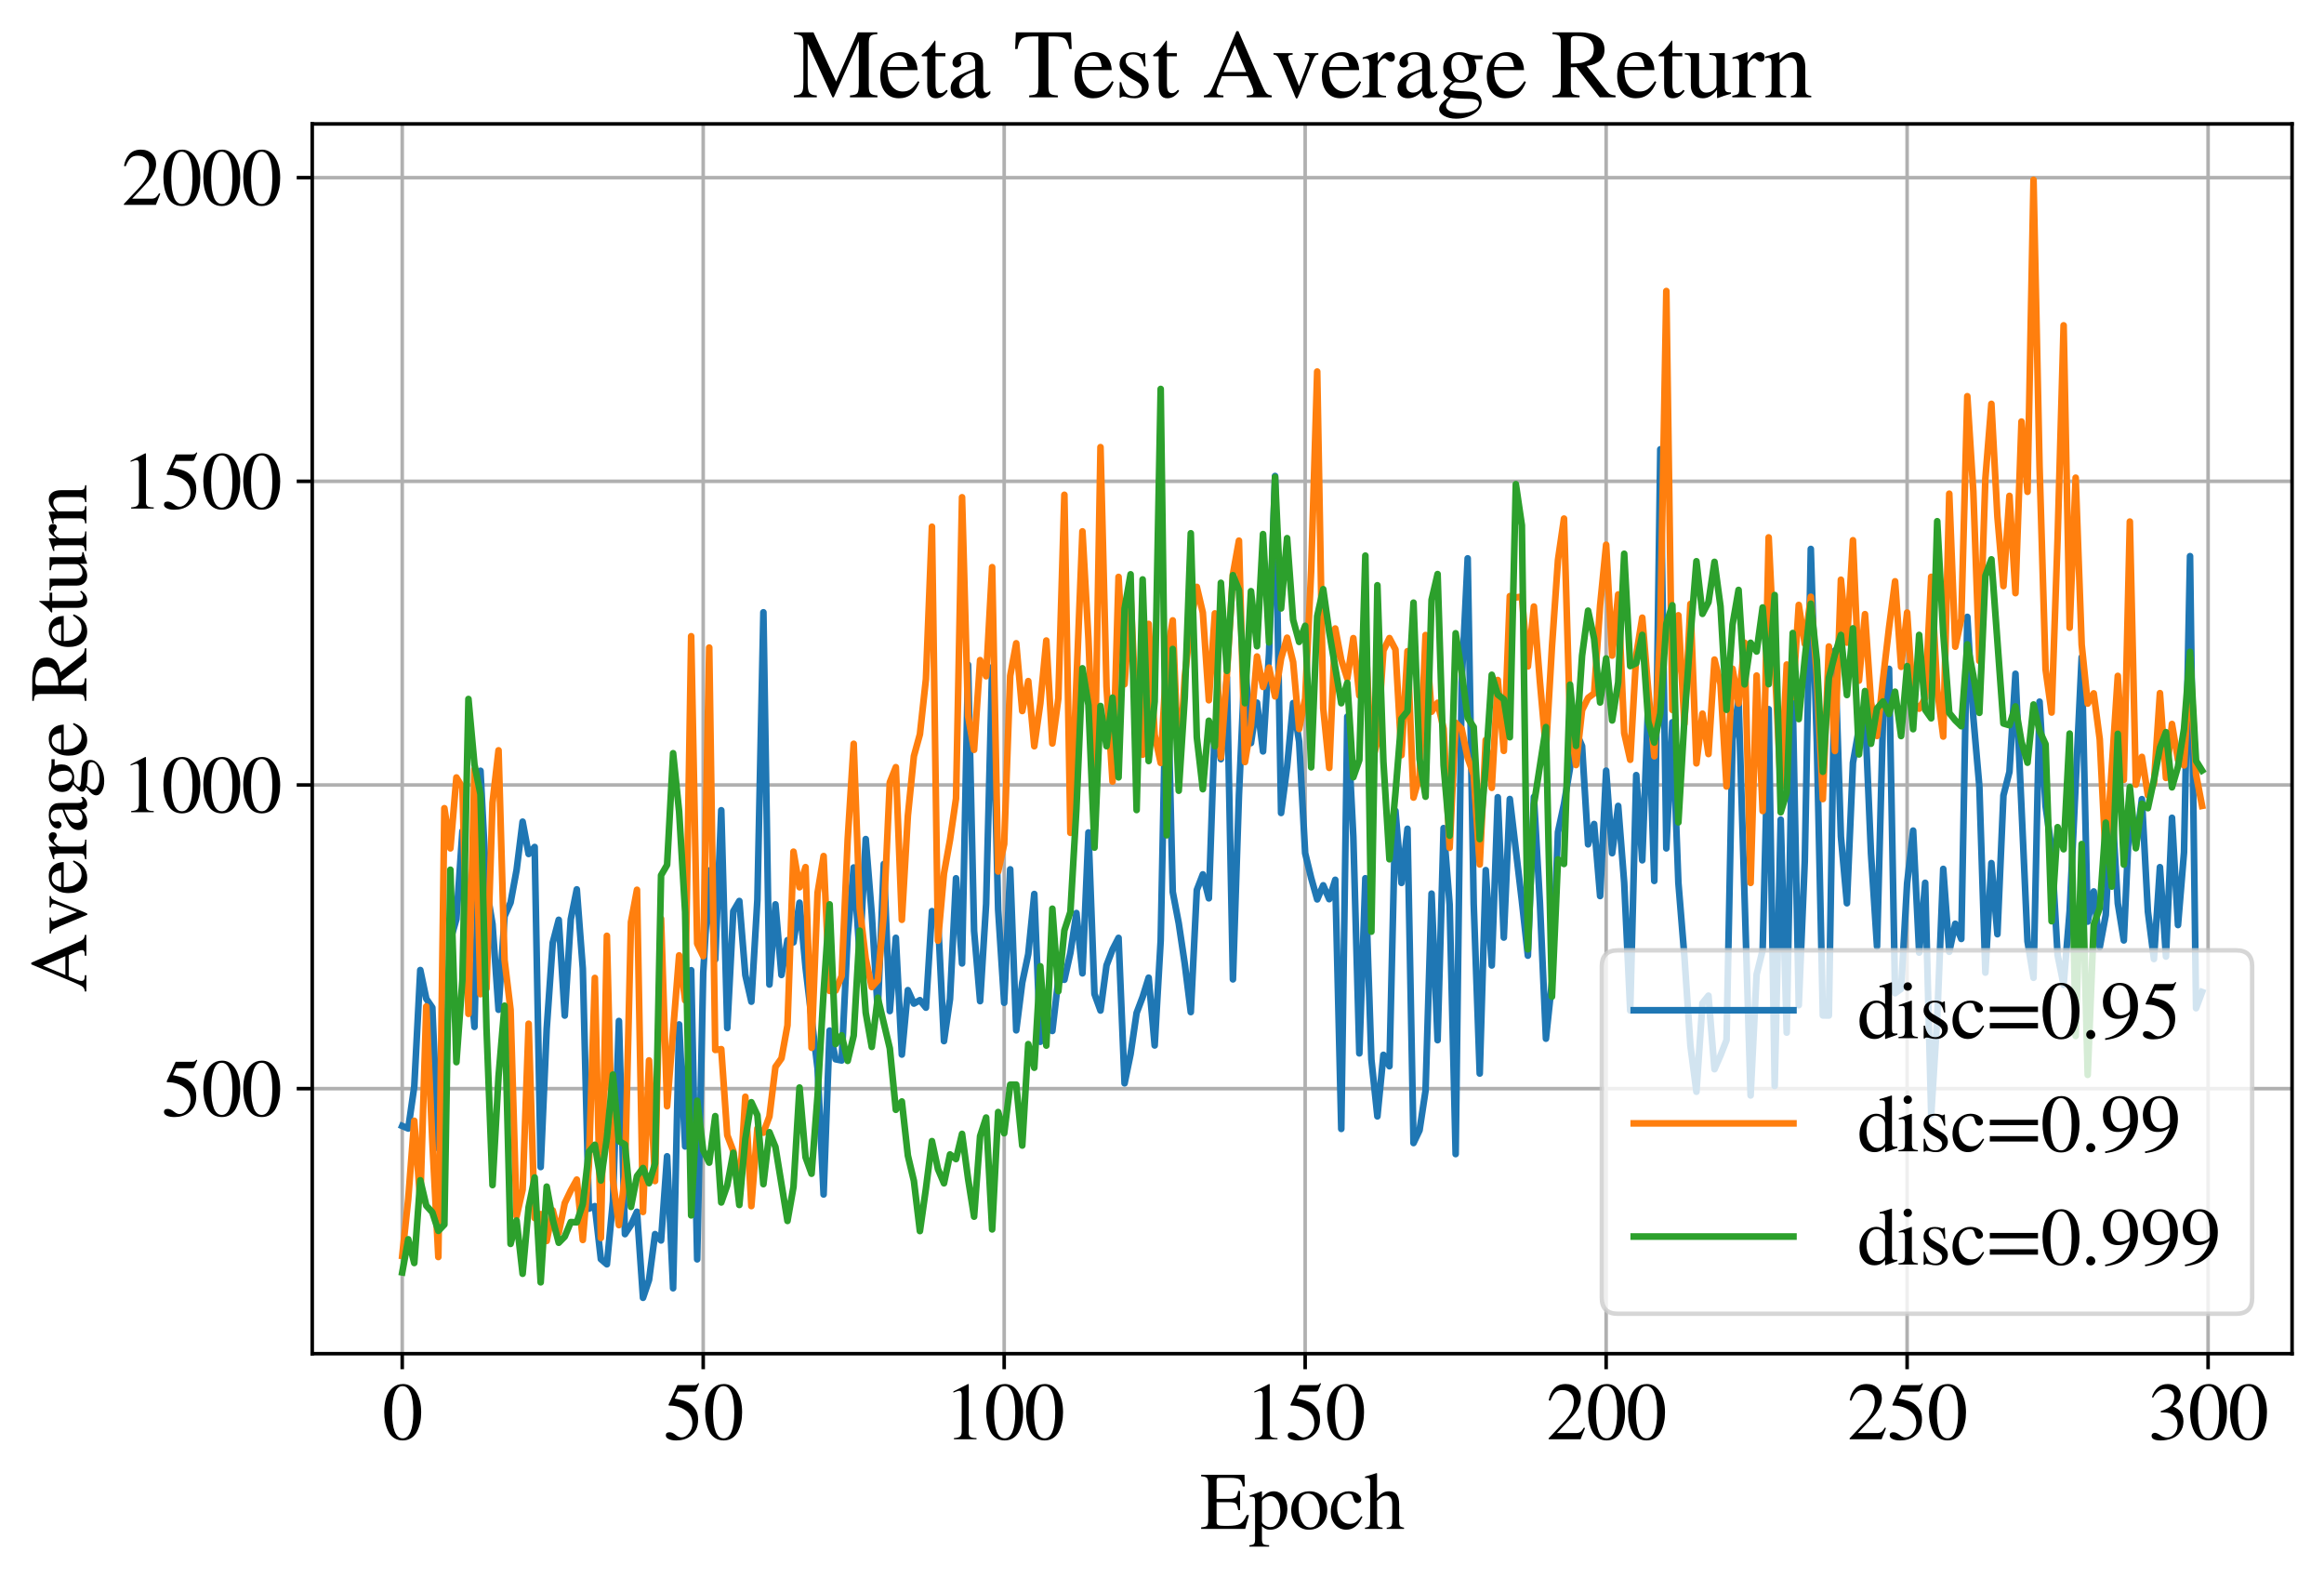 <?xml version="1.0" encoding="utf-8" standalone="no"?>
<!DOCTYPE svg PUBLIC "-//W3C//DTD SVG 1.1//EN"
  "http://www.w3.org/Graphics/SVG/1.1/DTD/svg11.dtd">
<svg xmlns:xlink="http://www.w3.org/1999/xlink" width="524pt" height="355.732pt" viewBox="0 0 524 355.732" xmlns="http://www.w3.org/2000/svg" version="1.1">
 <defs>
  <style type="text/css">*{stroke-linejoin: round; stroke-linecap: butt}</style>
 </defs>
 <g id="figure_1">
  <g id="patch_1">
   <path d="M 0 355.732 
L 524 355.732 
L 524 0 
L 0 0 
z
" style="fill: #ffffff"/>
  </g>
  <g id="axes_1">
   <g id="patch_2">
    <path d="M 70.4 305.132 
L 516.8 305.132 
L 516.8 27.932 
L 70.4 27.932 
z
" style="fill: #ffffff"/>
   </g>
   <g id="matplotlib.axis_1">
    <g id="xtick_1">
     <g id="line2d_1">
      <path d="M 90.691 305.132 
L 90.691 27.932 
" clip-path="url(#p75ac770947)" style="fill: none; stroke: #b0b0b0; stroke-width: 0.8; stroke-linecap: square"/>
     </g>
     <g id="line2d_2">
      <defs>
       <path id="m3d94f875bb" d="M 0 0 
L 0 3.5 
" style="stroke: #000000; stroke-width: 0.8"/>
      </defs>
      <g>
       <use xlink:href="#m3d94f875bb" x="90.691" y="305.132" style="stroke: #000000; stroke-width: 0.8"/>
      </g>
     </g>
     <g id="text_1">
      <!-- 0 -->
      <g transform="translate(86.191 324.425)scale(0.18 -0.18)">
       <defs>
        <path id="STIXGeneral-Regular-30" d="M 3046 2112 
Q 3046 1683 2963 1302 
Q 2880 922 2717 602 
Q 2554 282 2266 96 
Q 1978 -90 1600 -90 
Q 1210 -90 915 108 
Q 621 307 461 640 
Q 301 973 227 1350 
Q 154 1728 154 2150 
Q 154 2746 301 3222 
Q 448 3699 790 4012 
Q 1133 4326 1626 4326 
Q 2253 4326 2649 3712 
Q 3046 3098 3046 2112 
z
M 2432 2080 
Q 2432 3091 2217 3625 
Q 2003 4160 1587 4160 
Q 1190 4160 979 3622 
Q 768 3085 768 2106 
Q 768 1120 979 598 
Q 1190 77 1600 77 
Q 2003 77 2217 598 
Q 2432 1120 2432 2080 
z
" transform="scale(0.016)"/>
       </defs>
       <use xlink:href="#STIXGeneral-Regular-30"/>
      </g>
     </g>
    </g>
    <g id="xtick_2">
     <g id="line2d_3">
      <path d="M 158.553 305.132 
L 158.553 27.932 
" clip-path="url(#p75ac770947)" style="fill: none; stroke: #b0b0b0; stroke-width: 0.8; stroke-linecap: square"/>
     </g>
     <g id="line2d_4">
      <g>
       <use xlink:href="#m3d94f875bb" x="158.553" y="305.132" style="stroke: #000000; stroke-width: 0.8"/>
      </g>
     </g>
     <g id="text_2">
      <!-- 50 -->
      <g transform="translate(149.553 324.425)scale(0.18 -0.18)">
       <defs>
        <path id="STIXGeneral-Regular-35" d="M 2803 4358 
L 2573 3814 
Q 2534 3731 2400 3731 
L 1158 3731 
L 902 3187 
Q 1606 3053 1920 2896 
Q 2234 2739 2502 2368 
Q 2726 2061 2726 1555 
Q 2726 1094 2576 780 
Q 2426 467 2099 224 
Q 1664 -90 1011 -90 
Q 646 -90 422 19 
Q 198 128 198 307 
Q 198 550 486 550 
Q 717 550 960 352 
Q 1210 147 1414 147 
Q 1747 147 2012 480 
Q 2278 813 2278 1229 
Q 2278 1843 1850 2189 
Q 1293 2637 486 2637 
Q 410 2637 410 2688 
L 416 2720 
L 1114 4237 
L 2438 4237 
Q 2547 4237 2608 4269 
Q 2669 4301 2746 4403 
L 2803 4358 
z
" transform="scale(0.016)"/>
       </defs>
       <use xlink:href="#STIXGeneral-Regular-35"/>
       <use xlink:href="#STIXGeneral-Regular-30" x="50"/>
      </g>
     </g>
    </g>
    <g id="xtick_3">
     <g id="line2d_5">
      <path d="M 226.416 305.132 
L 226.416 27.932 
" clip-path="url(#p75ac770947)" style="fill: none; stroke: #b0b0b0; stroke-width: 0.8; stroke-linecap: square"/>
     </g>
     <g id="line2d_6">
      <g>
       <use xlink:href="#m3d94f875bb" x="226.416" y="305.132" style="stroke: #000000; stroke-width: 0.8"/>
      </g>
     </g>
     <g id="text_3">
      <!-- 100 -->
      <g transform="translate(212.916 324.425)scale(0.18 -0.18)">
       <defs>
        <path id="STIXGeneral-Regular-31" d="M 2522 0 
L 755 0 
L 755 96 
Q 1107 115 1235 227 
Q 1363 339 1363 608 
L 1363 3482 
Q 1363 3795 1171 3795 
Q 1082 3795 883 3718 
L 710 3654 
L 710 3744 
L 1856 4326 
L 1914 4307 
L 1914 486 
Q 1914 275 2042 185 
Q 2170 96 2522 96 
L 2522 0 
z
" transform="scale(0.016)"/>
       </defs>
       <use xlink:href="#STIXGeneral-Regular-31"/>
       <use xlink:href="#STIXGeneral-Regular-30" x="50"/>
       <use xlink:href="#STIXGeneral-Regular-30" x="100"/>
      </g>
     </g>
    </g>
    <g id="xtick_4">
     <g id="line2d_7">
      <path d="M 294.279 305.132 
L 294.279 27.932 
" clip-path="url(#p75ac770947)" style="fill: none; stroke: #b0b0b0; stroke-width: 0.8; stroke-linecap: square"/>
     </g>
     <g id="line2d_8">
      <g>
       <use xlink:href="#m3d94f875bb" x="294.279" y="305.132" style="stroke: #000000; stroke-width: 0.8"/>
      </g>
     </g>
     <g id="text_4">
      <!-- 150 -->
      <g transform="translate(280.779 324.425)scale(0.18 -0.18)">
       <use xlink:href="#STIXGeneral-Regular-31"/>
       <use xlink:href="#STIXGeneral-Regular-35" x="50"/>
       <use xlink:href="#STIXGeneral-Regular-30" x="100"/>
      </g>
     </g>
    </g>
    <g id="xtick_5">
     <g id="line2d_9">
      <path d="M 362.141 305.132 
L 362.141 27.932 
" clip-path="url(#p75ac770947)" style="fill: none; stroke: #b0b0b0; stroke-width: 0.8; stroke-linecap: square"/>
     </g>
     <g id="line2d_10">
      <g>
       <use xlink:href="#m3d94f875bb" x="362.141" y="305.132" style="stroke: #000000; stroke-width: 0.8"/>
      </g>
     </g>
     <g id="text_5">
      <!-- 200 -->
      <g transform="translate(348.641 324.425)scale(0.18 -0.18)">
       <defs>
        <path id="STIXGeneral-Regular-32" d="M 3034 877 
L 2688 0 
L 186 0 
L 186 77 
L 1325 1286 
Q 1773 1754 1965 2144 
Q 2157 2534 2157 2950 
Q 2157 3379 1920 3616 
Q 1683 3853 1267 3853 
Q 922 3853 720 3673 
Q 518 3494 326 3021 
L 192 3053 
Q 301 3648 630 3987 
Q 960 4326 1523 4326 
Q 2054 4326 2380 4006 
Q 2707 3686 2707 3200 
Q 2707 2477 1888 1613 
L 832 486 
L 2330 486 
Q 2541 486 2665 569 
Q 2790 653 2944 915 
L 3034 877 
z
" transform="scale(0.016)"/>
       </defs>
       <use xlink:href="#STIXGeneral-Regular-32"/>
       <use xlink:href="#STIXGeneral-Regular-30" x="50"/>
       <use xlink:href="#STIXGeneral-Regular-30" x="100"/>
      </g>
     </g>
    </g>
    <g id="xtick_6">
     <g id="line2d_11">
      <path d="M 430.004 305.132 
L 430.004 27.932 
" clip-path="url(#p75ac770947)" style="fill: none; stroke: #b0b0b0; stroke-width: 0.8; stroke-linecap: square"/>
     </g>
     <g id="line2d_12">
      <g>
       <use xlink:href="#m3d94f875bb" x="430.004" y="305.132" style="stroke: #000000; stroke-width: 0.8"/>
      </g>
     </g>
     <g id="text_6">
      <!-- 250 -->
      <g transform="translate(416.504 324.425)scale(0.18 -0.18)">
       <use xlink:href="#STIXGeneral-Regular-32"/>
       <use xlink:href="#STIXGeneral-Regular-35" x="50"/>
       <use xlink:href="#STIXGeneral-Regular-30" x="100"/>
      </g>
     </g>
    </g>
    <g id="xtick_7">
     <g id="line2d_13">
      <path d="M 497.866 305.132 
L 497.866 27.932 
" clip-path="url(#p75ac770947)" style="fill: none; stroke: #b0b0b0; stroke-width: 0.8; stroke-linecap: square"/>
     </g>
     <g id="line2d_14">
      <g>
       <use xlink:href="#m3d94f875bb" x="497.866" y="305.132" style="stroke: #000000; stroke-width: 0.8"/>
      </g>
     </g>
     <g id="text_7">
      <!-- 300 -->
      <g transform="translate(484.366 324.425)scale(0.18 -0.18)">
       <defs>
        <path id="STIXGeneral-Regular-33" d="M 390 3264 
L 288 3290 
Q 435 3770 748 4048 
Q 1062 4326 1542 4326 
Q 1990 4326 2265 4083 
Q 2541 3840 2541 3450 
Q 2541 2925 1946 2566 
Q 2298 2413 2477 2227 
Q 2758 1914 2758 1402 
Q 2758 890 2464 506 
Q 2246 211 1840 60 
Q 1434 -90 979 -90 
Q 262 -90 262 275 
Q 262 378 339 442 
Q 416 506 525 506 
Q 685 506 915 339 
Q 1197 141 1466 141 
Q 1818 141 2058 425 
Q 2298 710 2298 1120 
Q 2298 1856 1632 2048 
Q 1434 2112 979 2112 
L 979 2202 
Q 1338 2323 1517 2432 
Q 2035 2726 2035 3290 
Q 2035 3610 1852 3776 
Q 1670 3942 1344 3942 
Q 768 3942 390 3264 
z
" transform="scale(0.016)"/>
       </defs>
       <use xlink:href="#STIXGeneral-Regular-33"/>
       <use xlink:href="#STIXGeneral-Regular-30" x="50"/>
       <use xlink:href="#STIXGeneral-Regular-30" x="100"/>
      </g>
     </g>
    </g>
    <g id="text_8">
     <!-- Epoch -->
     <g transform="translate(270.605 344.625)scale(0.18 -0.18)">
      <defs>
       <path id="STIXGeneral-Regular-45" d="M 3821 1082 
L 3526 0 
L 77 0 
L 77 122 
Q 442 147 538 252 
Q 634 358 634 730 
L 634 3520 
Q 634 3878 534 3987 
Q 435 4096 77 4115 
L 77 4237 
L 3469 4237 
L 3494 3322 
L 3334 3322 
Q 3264 3750 3085 3872 
Q 2906 3994 2349 3994 
L 1510 3994 
Q 1370 3994 1328 3952 
Q 1286 3910 1286 3763 
L 1286 2355 
L 2253 2355 
Q 2656 2355 2787 2470 
Q 2918 2586 2976 2970 
L 3123 2970 
L 3123 1472 
L 2976 1472 
Q 2918 1875 2790 1984 
Q 2662 2093 2253 2093 
L 1286 2093 
L 1286 538 
Q 1286 346 1420 291 
Q 1555 237 1933 237 
L 2163 237 
Q 2848 237 3136 403 
Q 3424 570 3642 1082 
L 3821 1082 
z
" transform="scale(0.016)"/>
       <path id="STIXGeneral-Regular-70" d="M 1018 2931 
L 1018 2438 
Q 1421 2944 1939 2944 
Q 2406 2944 2707 2560 
Q 3008 2176 3008 1581 
Q 3008 883 2621 409 
Q 2234 -64 1664 -64 
Q 1466 -64 1328 -6 
Q 1190 51 1018 211 
L 1018 -794 
Q 1018 -1094 1120 -1180 
Q 1222 -1267 1581 -1274 
L 1581 -1389 
L 32 -1389 
L 32 -1280 
Q 314 -1254 397 -1171 
Q 480 -1088 480 -838 
L 480 2157 
Q 480 2381 429 2451 
Q 378 2522 218 2522 
Q 115 2522 58 2515 
L 58 2618 
Q 506 2752 979 2944 
L 1018 2931 
z
M 1018 2138 
L 1018 563 
Q 1018 422 1238 281 
Q 1459 141 1683 141 
Q 2029 141 2243 467 
Q 2458 794 2458 1325 
Q 2458 1888 2243 2224 
Q 2029 2560 1670 2560 
Q 1446 2560 1232 2419 
Q 1018 2278 1018 2138 
z
" transform="scale(0.016)"/>
       <path id="STIXGeneral-Regular-6f" d="M 3008 1478 
Q 3008 806 2608 371 
Q 2208 -64 1568 -64 
Q 979 -64 582 368 
Q 186 800 186 1459 
Q 186 2125 582 2534 
Q 979 2944 1626 2944 
Q 2221 2944 2614 2537 
Q 3008 2131 3008 1478 
z
M 2432 1306 
Q 2432 2035 2112 2445 
Q 1856 2765 1504 2765 
Q 1171 2765 966 2493 
Q 762 2221 762 1747 
Q 762 928 1101 435 
Q 1318 115 1677 115 
Q 2029 115 2230 432 
Q 2432 749 2432 1306 
z
" transform="scale(0.016)"/>
       <path id="STIXGeneral-Regular-63" d="M 2547 998 
L 2637 941 
Q 2362 403 2112 205 
Q 1786 -64 1376 -64 
Q 845 -64 502 336 
Q 160 736 160 1357 
Q 160 2170 698 2618 
Q 1094 2944 1562 2944 
Q 1965 2944 2256 2749 
Q 2547 2554 2547 2285 
Q 2547 2176 2457 2096 
Q 2368 2016 2246 2016 
Q 2022 2016 1939 2310 
L 1901 2451 
Q 1850 2630 1773 2694 
Q 1696 2758 1523 2758 
Q 1133 2758 893 2451 
Q 653 2144 653 1645 
Q 653 1094 928 745 
Q 1203 397 1645 397 
Q 1920 397 2118 528 
Q 2317 659 2547 998 
z
" transform="scale(0.016)"/>
       <path id="STIXGeneral-Regular-68" d="M 3117 0 
L 1760 0 
L 1760 96 
Q 2042 128 2118 224 
Q 2195 320 2195 653 
L 2195 1920 
Q 2195 2598 1722 2598 
Q 1530 2598 1370 2508 
Q 1210 2419 1005 2195 
L 1005 653 
Q 1005 320 1081 224 
Q 1158 128 1440 96 
L 1440 0 
L 58 0 
L 58 96 
Q 333 134 400 224 
Q 467 314 467 653 
L 467 3667 
Q 467 3872 406 3933 
Q 346 3994 141 3994 
Q 83 3994 64 3987 
L 64 4090 
L 237 4141 
Q 730 4288 973 4371 
L 1005 4352 
L 1005 2406 
Q 1229 2694 1446 2819 
Q 1664 2944 1946 2944 
Q 2733 2944 2733 1926 
L 2733 653 
Q 2733 320 2793 233 
Q 2854 147 3117 96 
L 3117 0 
z
" transform="scale(0.016)"/>
      </defs>
      <use xlink:href="#STIXGeneral-Regular-45"/>
      <use xlink:href="#STIXGeneral-Regular-70" x="61.1"/>
      <use xlink:href="#STIXGeneral-Regular-6f" x="111.1"/>
      <use xlink:href="#STIXGeneral-Regular-63" x="161.1"/>
      <use xlink:href="#STIXGeneral-Regular-68" x="205.5"/>
     </g>
    </g>
   </g>
   <g id="matplotlib.axis_2">
    <g id="ytick_1">
     <g id="line2d_15">
      <path d="M 70.4 245.386 
L 516.8 245.386 
" clip-path="url(#p75ac770947)" style="fill: none; stroke: #b0b0b0; stroke-width: 0.8; stroke-linecap: square"/>
     </g>
     <g id="line2d_16">
      <defs>
       <path id="m2eb00d6ba6" d="M 0 0 
L -3.5 0 
" style="stroke: #000000; stroke-width: 0.8"/>
      </defs>
      <g>
       <use xlink:href="#m2eb00d6ba6" x="70.4" y="245.386" style="stroke: #000000; stroke-width: 0.8"/>
      </g>
     </g>
     <g id="text_9">
      <!-- 500 -->
      <g transform="translate(36.4 251.533)scale(0.18 -0.18)">
       <use xlink:href="#STIXGeneral-Regular-35"/>
       <use xlink:href="#STIXGeneral-Regular-30" x="50"/>
       <use xlink:href="#STIXGeneral-Regular-30" x="100"/>
      </g>
     </g>
    </g>
    <g id="ytick_2">
     <g id="line2d_17">
      <path d="M 70.4 176.937 
L 516.8 176.937 
" clip-path="url(#p75ac770947)" style="fill: none; stroke: #b0b0b0; stroke-width: 0.8; stroke-linecap: square"/>
     </g>
     <g id="line2d_18">
      <g>
       <use xlink:href="#m2eb00d6ba6" x="70.4" y="176.937" style="stroke: #000000; stroke-width: 0.8"/>
      </g>
     </g>
     <g id="text_10">
      <!-- 1000 -->
      <g transform="translate(27.4 183.084)scale(0.18 -0.18)">
       <use xlink:href="#STIXGeneral-Regular-31"/>
       <use xlink:href="#STIXGeneral-Regular-30" x="50"/>
       <use xlink:href="#STIXGeneral-Regular-30" x="100"/>
       <use xlink:href="#STIXGeneral-Regular-30" x="150"/>
      </g>
     </g>
    </g>
    <g id="ytick_3">
     <g id="line2d_19">
      <path d="M 70.4 108.489 
L 516.8 108.489 
" clip-path="url(#p75ac770947)" style="fill: none; stroke: #b0b0b0; stroke-width: 0.8; stroke-linecap: square"/>
     </g>
     <g id="line2d_20">
      <g>
       <use xlink:href="#m2eb00d6ba6" x="70.4" y="108.489" style="stroke: #000000; stroke-width: 0.8"/>
      </g>
     </g>
     <g id="text_11">
      <!-- 1500 -->
      <g transform="translate(27.4 114.636)scale(0.18 -0.18)">
       <use xlink:href="#STIXGeneral-Regular-31"/>
       <use xlink:href="#STIXGeneral-Regular-35" x="50"/>
       <use xlink:href="#STIXGeneral-Regular-30" x="100"/>
       <use xlink:href="#STIXGeneral-Regular-30" x="150"/>
      </g>
     </g>
    </g>
    <g id="ytick_4">
     <g id="line2d_21">
      <path d="M 70.4 40.04 
L 516.8 40.04 
" clip-path="url(#p75ac770947)" style="fill: none; stroke: #b0b0b0; stroke-width: 0.8; stroke-linecap: square"/>
     </g>
     <g id="line2d_22">
      <g>
       <use xlink:href="#m2eb00d6ba6" x="70.4" y="40.04" style="stroke: #000000; stroke-width: 0.8"/>
      </g>
     </g>
     <g id="text_12">
      <!-- 2000 -->
      <g transform="translate(27.4 46.187)scale(0.18 -0.18)">
       <use xlink:href="#STIXGeneral-Regular-32"/>
       <use xlink:href="#STIXGeneral-Regular-30" x="50"/>
       <use xlink:href="#STIXGeneral-Regular-30" x="100"/>
       <use xlink:href="#STIXGeneral-Regular-30" x="150"/>
      </g>
     </g>
    </g>
    <g id="text_13">
     <!-- Average Return -->
     <g transform="translate(19.477 223.765)rotate(-90)scale(0.18 -0.18)">
      <defs>
       <path id="STIXGeneral-Regular-41" d="M 4525 0 
L 2893 0 
L 2893 122 
Q 3149 122 3245 179 
Q 3334 224 3334 333 
Q 3334 499 3213 781 
L 2950 1382 
L 1274 1382 
L 979 653 
Q 922 506 922 384 
Q 922 237 1027 179 
Q 1133 122 1370 122 
L 1370 0 
L 96 0 
L 96 122 
Q 365 147 486 316 
Q 608 486 902 1190 
L 2221 4314 
L 2349 4314 
L 3923 710 
Q 4064 378 4176 262 
Q 4288 147 4525 122 
L 4525 0 
z
M 2861 1645 
L 2118 3405 
L 1382 1645 
L 2861 1645 
z
" transform="scale(0.016)"/>
       <path id="STIXGeneral-Regular-76" d="M 3053 2880 
L 3053 2784 
Q 2906 2771 2835 2688 
Q 2765 2605 2637 2285 
L 1818 230 
Q 1690 -90 1638 -90 
Q 1587 -90 1523 77 
Q 1510 96 1497 141 
Q 1485 186 1472 211 
L 704 2048 
Q 499 2534 403 2652 
Q 307 2771 122 2784 
L 122 2880 
L 1376 2880 
L 1376 2784 
Q 1210 2771 1146 2732 
Q 1082 2694 1082 2611 
Q 1082 2509 1139 2368 
L 1792 730 
L 2426 2387 
Q 2464 2483 2464 2579 
Q 2464 2758 2163 2784 
L 2163 2880 
L 3053 2880 
z
" transform="scale(0.016)"/>
       <path id="STIXGeneral-Regular-65" d="M 2611 1050 
L 2714 1005 
Q 2330 -64 1376 -64 
Q 813 -64 486 329 
Q 160 723 160 1389 
Q 160 2074 525 2509 
Q 890 2944 1485 2944 
Q 2061 2944 2374 2502 
Q 2560 2246 2592 1773 
L 621 1773 
Q 646 1370 700 1158 
Q 755 947 915 730 
Q 1184 378 1626 378 
Q 1939 378 2153 531 
Q 2368 685 2611 1050 
z
M 634 1978 
L 1939 1978 
Q 1882 2381 1750 2547 
Q 1619 2714 1312 2714 
Q 1043 2714 864 2525 
Q 685 2336 634 1978 
z
" transform="scale(0.016)"/>
       <path id="STIXGeneral-Regular-72" d="M 1024 2931 
L 1024 2342 
Q 1267 2688 1430 2816 
Q 1594 2944 1792 2944 
Q 1958 2944 2051 2854 
Q 2144 2765 2144 2605 
Q 2144 2470 2077 2393 
Q 2010 2317 1894 2317 
Q 1773 2317 1638 2445 
Q 1536 2541 1472 2541 
Q 1338 2541 1181 2355 
Q 1024 2170 1024 2016 
L 1024 576 
Q 1024 301 1133 205 
Q 1242 109 1568 96 
L 1568 0 
L 32 0 
L 32 96 
Q 339 154 412 224 
Q 486 294 486 538 
L 486 2138 
Q 486 2349 438 2435 
Q 390 2522 269 2522 
Q 166 2522 45 2496 
L 45 2598 
Q 448 2726 992 2944 
L 1024 2931 
z
" transform="scale(0.016)"/>
       <path id="STIXGeneral-Regular-61" d="M 2829 422 
L 2829 243 
Q 2586 -64 2253 -64 
Q 1888 -64 1843 403 
L 1837 403 
Q 1427 -64 909 -64 
Q 608 -64 422 112 
Q 237 288 237 602 
Q 237 1050 685 1350 
Q 992 1555 1837 1869 
L 1837 2214 
Q 1837 2502 1699 2646 
Q 1562 2790 1338 2790 
Q 1146 2790 1018 2697 
Q 890 2605 890 2477 
Q 890 2419 909 2348 
Q 928 2278 928 2208 
Q 928 2112 841 2029 
Q 755 1946 634 1946 
Q 525 1946 441 2029 
Q 358 2112 358 2240 
Q 358 2547 685 2752 
Q 986 2944 1421 2944 
Q 1939 2944 2176 2656 
Q 2291 2522 2323 2384 
Q 2355 2246 2355 1946 
L 2355 723 
Q 2355 301 2554 301 
Q 2682 301 2829 422 
z
M 1837 813 
L 1837 1715 
Q 1248 1510 1018 1293 
Q 800 1094 800 800 
Q 800 557 921 432 
Q 1043 307 1242 307 
Q 1453 307 1613 410 
Q 1747 506 1792 589 
Q 1837 672 1837 813 
z
" transform="scale(0.016)"/>
       <path id="STIXGeneral-Regular-67" d="M 3008 2483 
L 2477 2483 
Q 2598 2208 2598 1946 
Q 2598 1453 2265 1203 
Q 1933 954 1600 954 
Q 1530 954 1357 973 
L 1235 986 
Q 1107 947 979 812 
Q 851 678 851 582 
Q 851 435 1350 410 
L 2176 371 
Q 2528 358 2739 172 
Q 2950 -13 2950 -314 
Q 2950 -685 2566 -986 
Q 2035 -1395 1286 -1395 
Q 826 -1395 502 -1212 
Q 179 -1030 179 -774 
Q 179 -595 320 -419 
Q 461 -243 806 6 
Q 602 102 534 172 
Q 467 243 467 346 
Q 467 531 762 787 
Q 909 915 1037 1043 
Q 717 1203 579 1401 
Q 442 1600 442 1901 
Q 442 2336 752 2640 
Q 1062 2944 1510 2944 
Q 1766 2944 2022 2848 
L 2163 2797 
Q 2349 2733 2515 2733 
L 3008 2733 
L 3008 2483 
z
M 973 2163 
L 973 2144 
Q 973 1683 1155 1398 
Q 1338 1114 1632 1114 
Q 1850 1114 1978 1270 
Q 2106 1427 2106 1690 
Q 2106 2112 1914 2464 
Q 1754 2765 1446 2765 
Q 1222 2765 1097 2605 
Q 973 2445 973 2163 
z
M 2771 -410 
Q 2771 -230 2595 -163 
Q 2419 -96 1978 -96 
Q 1344 -96 941 -13 
Q 749 -243 688 -348 
Q 627 -454 627 -563 
Q 627 -774 880 -902 
Q 1133 -1030 1555 -1030 
Q 2099 -1030 2435 -860 
Q 2771 -691 2771 -410 
z
" transform="scale(0.016)"/>
       <path id="STIXGeneral-Regular-20" transform="scale(0.016)"/>
       <path id="STIXGeneral-Regular-52" d="M 4224 0 
L 3187 0 
L 1664 1971 
L 1306 1958 
L 1306 717 
Q 1306 352 1405 249 
Q 1504 147 1875 122 
L 1875 0 
L 109 0 
L 109 122 
Q 474 154 563 262 
Q 653 371 653 794 
L 653 3526 
Q 653 3885 563 3987 
Q 474 4090 109 4115 
L 109 4237 
L 1850 4237 
Q 2726 4237 3187 3859 
Q 3501 3603 3501 3091 
Q 3501 2221 2342 2042 
L 3622 422 
Q 3757 256 3878 198 
Q 4000 141 4224 122 
L 4224 0 
z
M 1306 3731 
L 1306 2195 
Q 1766 2202 1990 2246 
Q 2214 2291 2438 2413 
Q 2803 2618 2803 3142 
Q 2803 4000 1632 4000 
Q 1459 4000 1382 3945 
Q 1306 3891 1306 3731 
z
" transform="scale(0.016)"/>
       <path id="STIXGeneral-Regular-74" d="M 1702 493 
L 1786 422 
Q 1478 -64 1011 -64 
Q 448 -64 448 749 
L 448 2675 
L 109 2675 
Q 83 2694 83 2720 
Q 83 2771 192 2842 
Q 435 2982 813 3526 
Q 826 3546 874 3606 
Q 922 3667 941 3706 
Q 986 3706 986 3622 
L 986 2880 
L 1632 2880 
L 1632 2675 
L 986 2675 
L 986 845 
Q 986 538 1062 403 
Q 1139 269 1318 269 
Q 1510 269 1702 493 
z
" transform="scale(0.016)"/>
       <path id="STIXGeneral-Regular-75" d="M 3072 320 
L 3072 230 
Q 2573 96 2195 -58 
L 2163 -38 
L 2163 486 
L 2150 486 
Q 1747 -64 1235 -64 
Q 870 -64 662 160 
Q 454 384 454 755 
L 454 2362 
Q 454 2598 371 2688 
Q 288 2778 58 2790 
L 58 2880 
L 992 2880 
L 992 813 
Q 992 595 1123 451 
Q 1254 307 1446 307 
Q 1760 307 1984 506 
Q 2067 582 2099 649 
Q 2131 717 2131 877 
L 2131 2355 
Q 2131 2605 2041 2678 
Q 1952 2752 1658 2771 
L 1658 2880 
L 2669 2880 
L 2669 685 
Q 2669 461 2742 390 
Q 2816 320 3034 320 
L 3072 320 
z
" transform="scale(0.016)"/>
       <path id="STIXGeneral-Regular-6e" d="M 3104 0 
L 1773 0 
L 1779 96 
Q 2016 115 2096 233 
Q 2176 352 2176 672 
L 2176 1946 
Q 2176 2592 1709 2592 
Q 1549 2592 1408 2515 
Q 1267 2438 1050 2227 
L 1050 461 
Q 1050 269 1136 192 
Q 1222 115 1466 96 
L 1466 0 
L 115 0 
L 115 96 
Q 358 115 435 214 
Q 512 314 512 602 
L 512 2157 
Q 512 2394 467 2483 
Q 422 2573 288 2573 
Q 160 2573 102 2547 
L 102 2656 
Q 550 2784 979 2944 
L 1030 2925 
L 1030 2426 
L 1037 2426 
Q 1491 2944 1958 2944 
Q 2323 2944 2518 2688 
Q 2714 2432 2714 1958 
L 2714 544 
Q 2714 288 2790 205 
Q 2867 122 3104 96 
L 3104 0 
z
" transform="scale(0.016)"/>
      </defs>
      <use xlink:href="#STIXGeneral-Regular-41"/>
      <use xlink:href="#STIXGeneral-Regular-76" x="72.2"/>
      <use xlink:href="#STIXGeneral-Regular-65" x="122.2"/>
      <use xlink:href="#STIXGeneral-Regular-72" x="166.6"/>
      <use xlink:href="#STIXGeneral-Regular-61" x="199.9"/>
      <use xlink:href="#STIXGeneral-Regular-67" x="244.3"/>
      <use xlink:href="#STIXGeneral-Regular-65" x="294.3"/>
      <use xlink:href="#STIXGeneral-Regular-20" x="338.7"/>
      <use xlink:href="#STIXGeneral-Regular-52" x="363.7"/>
      <use xlink:href="#STIXGeneral-Regular-65" x="430.4"/>
      <use xlink:href="#STIXGeneral-Regular-74" x="474.8"/>
      <use xlink:href="#STIXGeneral-Regular-75" x="502.6"/>
      <use xlink:href="#STIXGeneral-Regular-72" x="552.6"/>
      <use xlink:href="#STIXGeneral-Regular-6e" x="585.9"/>
     </g>
    </g>
   </g>
   <g id="line2d_23">
    <path d="M 90.691 253.8 
L 92.048 254.377 
L 93.405 244.912 
L 94.763 218.655 
L 96.12 225.131 
L 97.477 227.121 
L 98.834 258.861 
L 100.192 251.607 
L 101.549 211.949 
L 102.906 207.166 
L 104.263 187.338 
L 105.621 214.651 
L 106.978 231.471 
L 108.335 173.741 
L 109.692 200.14 
L 111.05 208.313 
L 112.407 227.605 
L 113.764 206.527 
L 115.121 203.443 
L 116.479 196.096 
L 117.836 185.21 
L 119.193 192.495 
L 120.55 190.917 
L 121.908 263.057 
L 123.265 231.896 
L 124.622 212.518 
L 125.979 207.331 
L 127.337 228.915 
L 128.694 207.2 
L 130.051 200.471 
L 131.408 218.311 
L 132.766 272.442 
L 134.123 271.873 
L 135.48 283.813 
L 136.837 284.977 
L 138.195 270.836 
L 139.552 230.135 
L 140.909 278.181 
L 142.266 276.121 
L 143.624 273.14 
L 144.981 292.532 
L 146.338 288.504 
L 147.695 278.179 
L 149.053 279.604 
L 150.41 260.64 
L 151.767 290.377 
L 153.124 230.916 
L 154.482 258.418 
L 155.839 218.693 
L 157.196 283.86 
L 158.553 219.356 
L 159.911 196.212 
L 161.268 216.268 
L 162.625 182.637 
L 163.982 231.731 
L 165.34 205.406 
L 166.697 203.09 
L 168.054 219.782 
L 169.411 225.783 
L 170.769 202.795 
L 172.126 138.016 
L 173.483 221.921 
L 174.84 203.852 
L 176.198 219.761 
L 177.555 211.928 
L 178.912 212.414 
L 180.27 203.476 
L 181.627 218.037 
L 184.341 240.86 
L 185.699 269.241 
L 187.056 232.304 
L 188.413 238.772 
L 189.77 239.036 
L 191.128 210.959 
L 192.485 195.538 
L 193.842 215.442 
L 195.199 189.134 
L 196.557 206.027 
L 197.914 227.826 
L 199.271 194.756 
L 200.628 227.896 
L 201.986 211.389 
L 203.343 237.703 
L 204.7 223.185 
L 206.057 226.213 
L 207.415 225.439 
L 208.772 227.13 
L 210.129 205.378 
L 211.486 207.122 
L 212.844 234.67 
L 214.201 225.173 
L 215.558 197.974 
L 216.915 217.165 
L 218.273 149.835 
L 219.63 209.804 
L 220.987 225.665 
L 222.344 203.771 
L 223.702 150.393 
L 225.059 205.081 
L 226.416 226.037 
L 227.773 195.957 
L 229.131 232.244 
L 230.488 221.481 
L 231.845 215.045 
L 233.202 201.512 
L 234.56 234.828 
L 235.917 231.47 
L 237.274 232.382 
L 238.631 220.723 
L 239.989 220.841 
L 241.346 214.77 
L 242.703 205.804 
L 244.06 219.397 
L 245.418 187.644 
L 246.775 224.045 
L 248.132 227.778 
L 249.489 217.607 
L 250.847 214.036 
L 252.204 211.403 
L 253.561 244.189 
L 254.918 237.596 
L 256.276 228.321 
L 257.633 224.725 
L 258.99 220.375 
L 260.347 235.649 
L 261.705 211.981 
L 263.062 145.018 
L 264.419 201.028 
L 265.776 208.121 
L 267.134 217.273 
L 268.491 228.131 
L 269.848 200.617 
L 271.205 197.089 
L 272.563 202.486 
L 273.92 163.096 
L 275.277 171.12 
L 276.634 152.72 
L 277.992 220.756 
L 279.349 179.252 
L 280.706 148.922 
L 282.063 167.488 
L 283.421 158.383 
L 284.778 169.369 
L 286.135 147.24 
L 287.492 107.295 
L 288.85 183.251 
L 290.207 172.833 
L 291.564 158.481 
L 292.921 167.188 
L 294.279 192.309 
L 295.636 197.912 
L 296.993 202.727 
L 298.35 199.556 
L 299.708 202.676 
L 301.065 198.316 
L 302.422 254.464 
L 303.779 161.534 
L 305.137 188.601 
L 306.494 237.436 
L 307.851 197.964 
L 309.208 238.807 
L 310.566 251.637 
L 311.923 237.771 
L 313.28 240.336 
L 314.637 182.779 
L 315.995 199.021 
L 317.352 186.814 
L 318.709 257.649 
L 320.066 254.78 
L 321.424 245.827 
L 322.781 201.435 
L 324.138 234.465 
L 325.495 186.662 
L 326.853 203.873 
L 328.21 260.138 
L 329.567 153.799 
L 330.924 125.858 
L 332.282 203.772 
L 333.639 241.983 
L 334.996 196.136 
L 336.353 217.625 
L 337.711 179.702 
L 339.068 211.33 
L 340.425 180.106 
L 343.14 203.064 
L 344.497 215.411 
L 345.854 179.629 
L 347.211 203.586 
L 348.569 234.124 
L 349.926 221.282 
L 351.283 187.55 
L 352.64 181.224 
L 355.355 165.012 
L 356.712 168.163 
L 358.069 190.317 
L 359.427 185.738 
L 360.784 201.973 
L 362.141 173.717 
L 363.498 192.316 
L 364.856 181.658 
L 366.213 198.966 
L 367.57 227.777 
L 368.927 174.716 
L 370.285 193.914 
L 371.642 157.896 
L 372.999 198.563 
L 374.356 101.274 
L 375.714 191.23 
L 377.071 162.813 
L 378.428 198.936 
L 379.785 215.55 
L 381.143 235.686 
L 382.5 246.082 
L 383.857 226.12 
L 385.214 224.432 
L 386.572 241.001 
L 387.929 237.904 
L 389.286 234.445 
L 390.643 166.661 
L 392.001 157.787 
L 394.715 246.92 
L 396.072 219.648 
L 397.43 214.182 
L 398.787 159.851 
L 400.144 244.781 
L 401.501 184.752 
L 402.859 232.76 
L 404.216 158.318 
L 405.573 226.574 
L 406.93 194.109 
L 408.288 123.742 
L 409.645 167.298 
L 411.002 228.885 
L 412.36 228.907 
L 413.717 146.647 
L 415.074 188.583 
L 416.431 203.6 
L 417.789 171.93 
L 419.146 164.228 
L 420.503 160.677 
L 421.86 192.41 
L 423.218 213.32 
L 424.575 161.738 
L 425.932 150.765 
L 427.289 223.875 
L 428.647 222.896 
L 430.004 199.094 
L 431.361 187.222 
L 432.718 214.727 
L 434.076 198.992 
L 435.433 251.288 
L 436.79 229.536 
L 438.147 195.858 
L 439.505 214.542 
L 440.862 208.223 
L 442.219 211.642 
L 443.576 139.049 
L 444.934 161.731 
L 446.291 177.224 
L 447.648 219.232 
L 449.005 194.552 
L 450.363 210.577 
L 451.72 179.298 
L 453.077 173.974 
L 454.434 151.876 
L 457.149 212.184 
L 458.506 220.397 
L 459.863 158.161 
L 461.221 181.683 
L 462.578 191.401 
L 463.935 215.277 
L 465.292 221.979 
L 466.65 205.361 
L 469.364 148.14 
L 470.721 207.74 
L 472.079 200.942 
L 473.436 213.511 
L 474.793 206.243 
L 476.15 180.515 
L 477.508 203.622 
L 478.865 211.977 
L 480.222 181.864 
L 481.579 190.852 
L 482.937 180.137 
L 484.294 205.473 
L 485.651 216.166 
L 487.008 195.465 
L 488.366 215.614 
L 489.723 184.337 
L 491.08 208.512 
L 492.437 192.103 
L 493.795 125.361 
L 495.152 227.257 
L 496.509 223.604 
L 496.509 223.604 
" clip-path="url(#p75ac770947)" style="fill: none; stroke: #1f77b4; stroke-width: 1.5; stroke-linecap: square"/>
   </g>
   <g id="line2d_24">
    <path d="M 90.691 283.082 
L 92.048 270.216 
L 93.405 252.631 
L 94.763 270.737 
L 96.12 226.856 
L 97.477 257.22 
L 98.834 283.34 
L 100.192 182.176 
L 101.549 191.227 
L 102.906 175.247 
L 104.263 177.501 
L 105.621 228.531 
L 106.978 173.364 
L 108.335 224.091 
L 109.692 222.819 
L 111.05 180.943 
L 112.407 169.129 
L 113.764 216.359 
L 115.121 227.611 
L 116.479 274.146 
L 117.836 268.167 
L 119.193 230.759 
L 120.55 274.56 
L 121.908 273.668 
L 123.265 279.717 
L 124.622 272.826 
L 125.979 277.91 
L 127.337 271.19 
L 128.694 268.347 
L 130.051 265.889 
L 131.408 279.497 
L 132.766 262.875 
L 134.123 220.431 
L 135.48 279.044 
L 136.837 210.939 
L 138.195 265.97 
L 139.552 276.149 
L 140.909 265.156 
L 142.266 207.846 
L 143.624 200.564 
L 144.981 273.185 
L 146.338 239.022 
L 147.695 266.212 
L 149.053 207.088 
L 150.41 249.35 
L 153.124 215.35 
L 154.482 225.489 
L 155.839 143.41 
L 157.196 212.703 
L 158.553 215.522 
L 159.911 145.968 
L 161.268 236.665 
L 162.625 236.49 
L 163.982 255.892 
L 165.34 259.462 
L 166.697 268.957 
L 168.054 247.214 
L 169.411 271.859 
L 170.769 254.354 
L 172.126 255.316 
L 173.483 251.651 
L 174.84 240.487 
L 176.198 238.564 
L 177.555 231.121 
L 178.912 191.971 
L 180.27 199.995 
L 181.627 195.454 
L 182.984 236.173 
L 184.341 201.234 
L 185.699 192.96 
L 187.056 223.355 
L 188.413 223.27 
L 189.77 220.003 
L 191.128 189.264 
L 192.485 167.658 
L 193.842 204.683 
L 195.199 216.105 
L 196.557 222.481 
L 197.914 220.992 
L 199.271 206.098 
L 200.628 176.349 
L 201.986 172.926 
L 203.343 207.328 
L 204.7 183.853 
L 206.057 170.447 
L 207.415 165.51 
L 208.772 153.075 
L 210.129 118.726 
L 211.486 212.044 
L 212.844 196.869 
L 214.201 189.307 
L 215.558 179.976 
L 216.915 112.086 
L 218.273 161.369 
L 219.63 169.014 
L 220.987 148.797 
L 222.344 152.424 
L 223.702 127.843 
L 225.059 196.441 
L 226.416 190.249 
L 227.773 152.336 
L 229.131 145 
L 230.488 160.27 
L 231.845 153.525 
L 233.202 168.202 
L 234.56 158.553 
L 235.917 144.38 
L 237.274 167.584 
L 238.631 157.403 
L 239.989 111.531 
L 241.346 187.722 
L 244.06 119.775 
L 245.418 144.082 
L 246.775 177.483 
L 248.132 100.787 
L 249.489 154.762 
L 250.847 176.179 
L 252.204 130.045 
L 253.561 154.224 
L 254.918 134.181 
L 256.276 163.084 
L 257.633 170.122 
L 258.99 140.634 
L 260.347 165.621 
L 261.705 171.963 
L 263.062 147.899 
L 264.419 139.839 
L 265.776 174.821 
L 267.134 152.511 
L 268.491 140.533 
L 269.848 132.293 
L 271.205 138.084 
L 272.563 157.845 
L 273.92 138.269 
L 275.277 170.698 
L 276.634 151.998 
L 277.992 129.448 
L 279.349 121.865 
L 280.706 171.766 
L 282.063 163.577 
L 283.421 147.978 
L 284.778 154.839 
L 286.135 150.483 
L 287.492 156.968 
L 288.85 148.43 
L 290.207 143.743 
L 291.564 149.217 
L 292.921 164.316 
L 294.279 157.469 
L 295.636 128.578 
L 296.993 83.754 
L 298.35 159.636 
L 299.708 173.091 
L 301.065 141.666 
L 302.422 148.767 
L 303.779 152.941 
L 305.137 143.843 
L 306.494 156.784 
L 307.851 142.407 
L 309.208 172.265 
L 310.566 167.126 
L 311.923 146.631 
L 313.28 143.83 
L 314.637 146.397 
L 315.995 170.227 
L 317.352 146.783 
L 318.709 179.781 
L 320.066 174.963 
L 321.424 143.145 
L 322.781 160.428 
L 324.138 158.405 
L 325.495 164.257 
L 326.853 191.105 
L 328.21 162.918 
L 329.567 164.309 
L 330.924 170.839 
L 332.282 174.648 
L 333.639 194.852 
L 334.996 166.807 
L 336.353 177.59 
L 337.711 153.279 
L 339.068 169.248 
L 340.425 134.367 
L 341.782 134.669 
L 343.14 134.485 
L 344.497 150.223 
L 345.854 136.718 
L 347.211 153.666 
L 348.569 168.927 
L 349.926 145.765 
L 351.283 126.22 
L 352.64 116.892 
L 353.998 162.781 
L 355.355 172.444 
L 356.712 160.072 
L 358.069 157.309 
L 359.427 156.288 
L 360.784 136.456 
L 362.141 122.791 
L 363.498 147.769 
L 364.856 133.997 
L 366.213 165.23 
L 367.57 171.257 
L 368.927 147.628 
L 370.285 139.228 
L 371.642 155.649 
L 372.999 170.468 
L 374.356 141.499 
L 375.714 65.598 
L 377.071 160.028 
L 378.428 138.691 
L 379.785 163.176 
L 381.143 136.134 
L 382.5 172.068 
L 383.857 160.864 
L 385.214 169.969 
L 386.572 148.674 
L 387.929 154.193 
L 389.286 177.273 
L 390.643 150.738 
L 392.001 158.584 
L 393.358 144.876 
L 394.715 199.016 
L 396.072 152.278 
L 397.43 182.807 
L 398.787 121.132 
L 401.501 177.494 
L 402.859 149.792 
L 404.216 157.154 
L 405.573 136.358 
L 406.93 145.126 
L 408.288 134.517 
L 409.645 152.314 
L 411.002 180.116 
L 412.36 145.722 
L 413.717 169.282 
L 415.074 130.674 
L 416.431 144.848 
L 417.789 121.777 
L 419.146 153.419 
L 420.503 138.434 
L 421.86 158.284 
L 423.218 165.888 
L 424.575 153.04 
L 425.932 141.436 
L 427.289 131.034 
L 428.647 150.308 
L 430.004 138.065 
L 431.361 158.338 
L 432.718 159.745 
L 434.076 157.388 
L 435.433 130.024 
L 436.79 155.364 
L 438.147 166.024 
L 439.505 111.289 
L 440.862 145.769 
L 442.219 139.538 
L 443.576 89.311 
L 444.934 110.812 
L 446.291 148.977 
L 447.648 107.875 
L 449.005 91.034 
L 450.363 116.455 
L 451.72 132.109 
L 453.077 111.774 
L 454.434 133.697 
L 455.792 95.024 
L 457.149 110.854 
L 458.506 40.532 
L 459.863 105.159 
L 461.221 150.868 
L 462.578 160.61 
L 463.935 121.322 
L 465.292 73.336 
L 466.65 141.499 
L 468.007 107.676 
L 469.364 145.314 
L 470.721 158.594 
L 472.079 156.293 
L 473.436 166.631 
L 474.793 193.714 
L 477.508 152.353 
L 478.865 175.783 
L 480.222 117.566 
L 481.579 176.859 
L 482.937 170.608 
L 484.294 179.264 
L 485.651 176.603 
L 487.008 156.238 
L 488.366 175.351 
L 489.723 163.192 
L 491.08 171.269 
L 492.437 172.525 
L 493.795 148.298 
L 495.152 174.566 
L 496.509 181.654 
L 496.509 181.654 
" clip-path="url(#p75ac770947)" style="fill: none; stroke: #ff7f0e; stroke-width: 1.5; stroke-linecap: square"/>
   </g>
   <g id="line2d_25">
    <path d="M 90.691 286.81 
L 92.048 279.347 
L 93.405 284.692 
L 94.763 266.04 
L 96.12 271.76 
L 97.477 273.259 
L 98.834 277.449 
L 100.192 276.02 
L 101.549 196.042 
L 102.906 239.413 
L 104.263 220.796 
L 105.621 157.562 
L 106.978 172.347 
L 108.335 179.036 
L 109.692 231.763 
L 111.05 267.129 
L 112.407 242.641 
L 113.764 226.684 
L 115.121 280.378 
L 116.479 275.112 
L 117.836 287.113 
L 119.193 272.083 
L 120.55 265.411 
L 121.908 289.05 
L 123.265 267.475 
L 124.622 274.907 
L 125.979 280.122 
L 127.337 278.737 
L 128.694 275.468 
L 130.051 275.509 
L 131.408 271.432 
L 132.766 259.624 
L 134.123 258.045 
L 135.48 266.088 
L 136.837 256.49 
L 138.195 242.217 
L 139.552 257.226 
L 140.909 257.987 
L 142.266 272.039 
L 143.624 265.099 
L 144.981 263.285 
L 146.338 266.697 
L 147.695 262.289 
L 149.053 197.3 
L 150.41 194.961 
L 151.767 169.782 
L 153.124 182.934 
L 154.482 205.613 
L 155.839 273.955 
L 157.196 248.125 
L 158.553 259.275 
L 159.911 262.068 
L 161.268 251.581 
L 162.625 271.043 
L 163.982 267.171 
L 165.34 259.835 
L 166.697 271.609 
L 168.054 256.7 
L 169.411 248.452 
L 170.769 251.365 
L 172.126 266.917 
L 173.483 255.2 
L 174.84 258.535 
L 177.555 275.207 
L 178.912 267.522 
L 180.27 245.139 
L 181.627 260.831 
L 182.984 264.56 
L 184.341 246.97 
L 185.699 223.599 
L 187.056 203.855 
L 188.413 235.34 
L 189.77 233.369 
L 191.128 239.129 
L 192.485 233.432 
L 193.842 209.785 
L 195.199 228.274 
L 196.557 235.977 
L 197.914 224.9 
L 200.628 236.309 
L 201.986 250.155 
L 203.343 248.282 
L 204.7 260.464 
L 206.057 266.171 
L 207.415 277.492 
L 208.772 267.918 
L 210.129 257.216 
L 211.486 263.519 
L 212.844 266.719 
L 214.201 260.218 
L 215.558 261.264 
L 216.915 255.585 
L 218.273 265.677 
L 219.63 274.241 
L 220.987 256.087 
L 222.344 251.905 
L 223.702 277.118 
L 225.059 250.659 
L 226.416 255.445 
L 227.773 244.492 
L 229.131 244.48 
L 230.488 258.211 
L 231.845 235.351 
L 233.202 240.672 
L 234.56 217.806 
L 235.917 235.678 
L 237.274 204.828 
L 238.631 223.425 
L 239.989 209.72 
L 241.346 205.562 
L 242.703 182.291 
L 244.06 150.642 
L 245.418 158.931 
L 246.775 191.058 
L 248.132 159.138 
L 249.489 168.195 
L 250.847 157.253 
L 252.204 175.226 
L 253.561 137.188 
L 254.918 129.454 
L 256.276 182.587 
L 257.633 130.61 
L 258.99 171.541 
L 260.347 158.153 
L 261.705 87.677 
L 263.062 188.276 
L 264.419 146.281 
L 265.776 178.231 
L 267.134 157.143 
L 268.491 120.204 
L 269.848 166.183 
L 271.205 177.888 
L 272.563 162.465 
L 273.92 168.211 
L 275.277 131.37 
L 276.634 151.216 
L 277.992 129.646 
L 279.349 133.024 
L 280.706 158.51 
L 282.063 133.258 
L 283.421 145.664 
L 284.778 120.39 
L 286.135 144.805 
L 287.492 107.532 
L 288.85 137.14 
L 290.207 121.306 
L 291.564 139.714 
L 292.921 144.689 
L 294.279 141.059 
L 295.636 172.954 
L 296.993 138.882 
L 298.35 132.806 
L 299.708 142.45 
L 302.422 158.51 
L 303.779 153.922 
L 305.137 175.189 
L 306.494 171.307 
L 307.851 125.239 
L 309.208 209.997 
L 310.566 131.919 
L 311.923 171.694 
L 313.28 193.68 
L 314.637 178.742 
L 315.995 161.997 
L 317.352 160.323 
L 318.709 135.842 
L 320.066 171.052 
L 321.424 179.582 
L 322.781 135.215 
L 324.138 129.398 
L 325.495 172.491 
L 326.853 188.368 
L 328.21 142.742 
L 329.567 151.44 
L 330.924 161.795 
L 332.282 163.9 
L 333.639 189.15 
L 334.996 172.629 
L 336.353 152.104 
L 337.711 156.576 
L 339.068 157.62 
L 340.425 166.179 
L 341.782 109.129 
L 343.14 118.41 
L 344.497 213.972 
L 345.854 181.392 
L 348.569 163.888 
L 349.926 224.655 
L 351.283 193.705 
L 352.64 194.745 
L 353.998 154.315 
L 355.355 168.131 
L 356.712 147.806 
L 358.069 137.648 
L 359.427 143.954 
L 360.784 158.341 
L 362.141 148.42 
L 363.498 162.393 
L 364.856 153.813 
L 366.213 124.821 
L 367.57 150.142 
L 368.927 149.482 
L 370.285 143.102 
L 371.642 162.639 
L 372.999 167.366 
L 374.356 160.781 
L 375.714 140.64 
L 377.071 136.429 
L 378.428 185.371 
L 379.785 162.258 
L 381.143 143.475 
L 382.5 126.508 
L 383.857 138.366 
L 385.214 135.737 
L 386.572 126.649 
L 387.929 136.683 
L 389.286 159.993 
L 390.643 140.777 
L 392.001 132.974 
L 393.358 154.268 
L 394.715 144.888 
L 396.072 146.856 
L 397.43 136.928 
L 398.787 154.217 
L 400.144 134.123 
L 401.501 183.094 
L 402.859 178.723 
L 404.216 142.685 
L 405.573 162.087 
L 406.93 148.486 
L 408.288 136.074 
L 409.645 148.796 
L 411.002 173.962 
L 412.36 152.806 
L 413.717 147.543 
L 415.074 143.112 
L 416.431 156.668 
L 417.789 141.637 
L 419.146 170.053 
L 420.503 155.771 
L 421.86 167.642 
L 423.218 159.684 
L 424.575 158.116 
L 425.932 160.923 
L 427.289 155.919 
L 428.647 165.909 
L 430.004 150.143 
L 431.361 164.362 
L 432.718 143.112 
L 434.076 159.996 
L 435.433 161.911 
L 436.79 117.485 
L 438.147 142.697 
L 439.505 160.695 
L 440.862 162.371 
L 442.219 163.696 
L 443.576 145.226 
L 444.934 152.291 
L 446.291 160.68 
L 447.648 129.782 
L 449.005 126.083 
L 451.72 163.075 
L 453.077 163.473 
L 454.434 159.232 
L 455.792 167.225 
L 457.149 171.916 
L 458.506 158.8 
L 459.863 164.751 
L 461.221 167.746 
L 462.578 207.649 
L 463.935 186.45 
L 465.292 191.424 
L 466.65 165.358 
L 468.007 233.52 
L 469.364 190.254 
L 470.721 242.283 
L 472.079 208.427 
L 473.436 204.665 
L 474.793 185.434 
L 476.15 199.84 
L 477.508 165.406 
L 478.865 194.889 
L 480.222 177.415 
L 481.579 191.192 
L 482.937 181.156 
L 484.294 182.162 
L 485.651 175.814 
L 487.008 168.569 
L 488.366 165.038 
L 489.723 177.471 
L 491.08 172.782 
L 492.437 164.262 
L 493.795 146.926 
L 495.152 171.499 
L 496.509 173.687 
L 496.509 173.687 
" clip-path="url(#p75ac770947)" style="fill: none; stroke: #2ca02c; stroke-width: 1.5; stroke-linecap: square"/>
   </g>
   <g id="patch_3">
    <path d="M 70.4 305.132 
L 70.4 27.932 
" style="fill: none; stroke: #000000; stroke-width: 0.8; stroke-linejoin: miter; stroke-linecap: square"/>
   </g>
   <g id="patch_4">
    <path d="M 516.8 305.132 
L 516.8 27.932 
" style="fill: none; stroke: #000000; stroke-width: 0.8; stroke-linejoin: miter; stroke-linecap: square"/>
   </g>
   <g id="patch_5">
    <path d="M 70.4 305.132 
L 516.8 305.132 
" style="fill: none; stroke: #000000; stroke-width: 0.8; stroke-linejoin: miter; stroke-linecap: square"/>
   </g>
   <g id="patch_6">
    <path d="M 70.4 27.932 
L 516.8 27.932 
" style="fill: none; stroke: #000000; stroke-width: 0.8; stroke-linejoin: miter; stroke-linecap: square"/>
   </g>
   <g id="text_14">
    <!-- Meta Test Average Return -->
    <g transform="translate(178.727 21.932)scale(0.216 -0.216)">
     <defs>
      <path id="STIXGeneral-Regular-4d" d="M 5530 0 
L 3738 0 
L 3738 122 
Q 4115 147 4214 265 
Q 4314 384 4314 787 
L 4314 3661 
L 2682 0 
L 2592 0 
L 979 3514 
L 979 966 
Q 979 448 1088 294 
Q 1197 141 1574 122 
L 1574 0 
L 77 0 
L 77 122 
Q 358 141 480 205 
Q 602 269 650 432 
Q 698 595 698 966 
L 698 3514 
Q 698 3878 589 3984 
Q 480 4090 90 4115 
L 90 4237 
L 1357 4237 
L 2835 1024 
L 4250 4237 
L 5523 4237 
L 5523 4115 
Q 5178 4109 5072 3993 
Q 4966 3878 4966 3520 
L 4966 717 
Q 4966 378 5072 262 
Q 5178 147 5530 122 
L 5530 0 
z
" transform="scale(0.016)"/>
      <path id="STIXGeneral-Regular-54" d="M 3795 3149 
L 3642 3149 
Q 3539 3674 3353 3821 
Q 3168 3968 2656 3968 
L 2278 3968 
L 2278 710 
Q 2278 346 2387 243 
Q 2496 141 2893 122 
L 2893 0 
L 1024 0 
L 1024 122 
Q 1427 147 1526 256 
Q 1626 365 1626 787 
L 1626 3968 
L 1242 3968 
Q 723 3968 540 3817 
Q 358 3667 262 3149 
L 109 3149 
L 154 4237 
L 3750 4237 
L 3795 3149 
z
" transform="scale(0.016)"/>
      <path id="STIXGeneral-Regular-73" d="M 998 1926 
L 1664 1523 
Q 1984 1331 2105 1164 
Q 2227 998 2227 736 
Q 2227 416 1961 176 
Q 1696 -64 1331 -64 
Q 1030 -64 864 -6 
Q 691 51 570 51 
Q 461 51 416 -26 
L 333 -26 
L 333 979 
L 435 979 
Q 538 512 730 294 
Q 922 77 1248 77 
Q 1485 77 1632 211 
Q 1779 346 1779 550 
Q 1779 845 1440 1030 
L 1094 1222 
Q 326 1651 326 2150 
Q 326 2522 566 2730 
Q 806 2938 1210 2938 
Q 1491 2938 1638 2867 
Q 1754 2816 1818 2816 
Q 1862 2816 1920 2880 
L 1990 2880 
L 2022 2010 
L 1926 2010 
Q 1818 2445 1654 2621 
Q 1491 2797 1203 2797 
Q 986 2797 854 2688 
Q 723 2579 723 2362 
Q 723 2253 796 2128 
Q 870 2003 998 1926 
z
" transform="scale(0.016)"/>
     </defs>
     <use xlink:href="#STIXGeneral-Regular-4d"/>
     <use xlink:href="#STIXGeneral-Regular-65" x="88.9"/>
     <use xlink:href="#STIXGeneral-Regular-74" x="133.3"/>
     <use xlink:href="#STIXGeneral-Regular-61" x="161.1"/>
     <use xlink:href="#STIXGeneral-Regular-20" x="205.5"/>
     <use xlink:href="#STIXGeneral-Regular-54" x="230.5"/>
     <use xlink:href="#STIXGeneral-Regular-65" x="291.6"/>
     <use xlink:href="#STIXGeneral-Regular-73" x="336"/>
     <use xlink:href="#STIXGeneral-Regular-74" x="374.9"/>
     <use xlink:href="#STIXGeneral-Regular-20" x="402.7"/>
     <use xlink:href="#STIXGeneral-Regular-41" x="427.7"/>
     <use xlink:href="#STIXGeneral-Regular-76" x="499.9"/>
     <use xlink:href="#STIXGeneral-Regular-65" x="549.9"/>
     <use xlink:href="#STIXGeneral-Regular-72" x="594.3"/>
     <use xlink:href="#STIXGeneral-Regular-61" x="627.6"/>
     <use xlink:href="#STIXGeneral-Regular-67" x="672"/>
     <use xlink:href="#STIXGeneral-Regular-65" x="722"/>
     <use xlink:href="#STIXGeneral-Regular-20" x="766.4"/>
     <use xlink:href="#STIXGeneral-Regular-52" x="791.4"/>
     <use xlink:href="#STIXGeneral-Regular-65" x="858.1"/>
     <use xlink:href="#STIXGeneral-Regular-74" x="902.5"/>
     <use xlink:href="#STIXGeneral-Regular-75" x="930.3"/>
     <use xlink:href="#STIXGeneral-Regular-72" x="980.3"/>
     <use xlink:href="#STIXGeneral-Regular-6e" x="1013.6"/>
    </g>
   </g>
   <g id="legend_1">
    <g id="patch_7">
     <path d="M 364.77 296.132 
L 504.2 296.132 
Q 507.8 296.132 507.8 292.532 
L 507.8 217.812 
Q 507.8 214.212 504.2 214.212 
L 364.77 214.212 
Q 361.17 214.212 361.17 217.812 
L 361.17 292.532 
Q 361.17 296.132 364.77 296.132 
z
" style="fill: #ffffff; opacity: 0.8; stroke: #cccccc; stroke-linejoin: miter"/>
    </g>
    <g id="line2d_26">
     <path d="M 368.37 227.712 
L 386.37 227.712 
L 404.37 227.712 
" style="fill: none; stroke: #1f77b4; stroke-width: 1.5; stroke-linecap: square"/>
    </g>
    <g id="text_15">
     <!-- disc=0.95 -->
     <g transform="translate(418.77 234.012)scale(0.18 -0.18)">
      <defs>
       <path id="STIXGeneral-Regular-64" d="M 3142 269 
L 2202 -64 
L 2176 -45 
L 2176 365 
Q 1869 -64 1357 -64 
Q 826 -64 499 317 
Q 173 698 173 1312 
Q 173 1990 563 2467 
Q 954 2944 1504 2944 
Q 1850 2944 2176 2669 
L 2176 3667 
Q 2176 3866 2118 3930 
Q 2061 3994 1882 3994 
Q 1792 3994 1741 3987 
L 1741 4090 
Q 2323 4243 2682 4371 
L 2714 4358 
L 2714 730 
Q 2714 506 2768 435 
Q 2822 365 2995 365 
Q 3034 365 3142 371 
L 3142 269 
z
M 2176 653 
L 2176 2125 
Q 2176 2381 1981 2573 
Q 1786 2765 1523 2765 
Q 1158 2765 940 2438 
Q 723 2112 723 1568 
Q 723 979 963 624 
Q 1203 269 1606 269 
Q 1907 269 2080 474 
Q 2176 582 2176 653 
z
" transform="scale(0.016)"/>
       <path id="STIXGeneral-Regular-69" d="M 1152 4045 
Q 1152 3904 1056 3811 
Q 960 3718 819 3718 
Q 685 3718 592 3811 
Q 499 3904 499 4045 
Q 499 4179 595 4275 
Q 691 4371 826 4371 
Q 966 4371 1059 4275 
Q 1152 4179 1152 4045 
z
M 1619 0 
L 102 0 
L 102 96 
Q 435 115 521 211 
Q 608 307 608 666 
L 608 2118 
Q 608 2342 563 2432 
Q 518 2522 397 2522 
Q 243 2522 128 2490 
L 128 2592 
L 1120 2944 
L 1146 2918 
L 1146 672 
Q 1146 314 1226 218 
Q 1306 122 1619 96 
L 1619 0 
z
" transform="scale(0.016)"/>
       <path id="STIXGeneral-Regular-3d" d="M 4077 2048 
L 307 2048 
L 307 2470 
L 4077 2470 
L 4077 2048 
z
M 4077 768 
L 307 768 
L 307 1190 
L 4077 1190 
L 4077 768 
z
" transform="scale(0.016)"/>
       <path id="STIXGeneral-Regular-2e" d="M 1158 275 
Q 1158 134 1052 32 
Q 947 -70 800 -70 
Q 653 -70 550 32 
Q 448 134 448 281 
Q 448 429 553 534 
Q 659 640 806 640 
Q 947 640 1052 531 
Q 1158 422 1158 275 
z
" transform="scale(0.016)"/>
       <path id="STIXGeneral-Regular-39" d="M 378 -141 
L 358 -13 
Q 1094 115 1603 608 
Q 2112 1101 2304 1882 
Q 1933 1517 1344 1517 
Q 826 1517 509 1875 
Q 192 2234 192 2816 
Q 192 3462 573 3894 
Q 954 4326 1523 4326 
Q 2131 4326 2528 3840 
Q 2938 3328 2938 2522 
Q 2938 1958 2742 1462 
Q 2547 966 2170 621 
Q 1773 262 1395 105 
Q 1018 -51 378 -141 
z
M 2317 2272 
L 2317 2522 
Q 2317 4147 1472 4147 
Q 1171 4147 1005 3930 
Q 909 3802 845 3546 
Q 781 3290 781 3034 
Q 781 2464 995 2128 
Q 1210 1792 1568 1792 
Q 1824 1792 2070 1917 
Q 2317 2042 2317 2272 
z
" transform="scale(0.016)"/>
      </defs>
      <use xlink:href="#STIXGeneral-Regular-64"/>
      <use xlink:href="#STIXGeneral-Regular-69" x="50"/>
      <use xlink:href="#STIXGeneral-Regular-73" x="77.8"/>
      <use xlink:href="#STIXGeneral-Regular-63" x="116.7"/>
      <use xlink:href="#STIXGeneral-Regular-3d" x="161.1"/>
      <use xlink:href="#STIXGeneral-Regular-30" x="229.6"/>
      <use xlink:href="#STIXGeneral-Regular-2e" x="279.6"/>
      <use xlink:href="#STIXGeneral-Regular-39" x="304.6"/>
      <use xlink:href="#STIXGeneral-Regular-35" x="354.6"/>
     </g>
    </g>
    <g id="line2d_27">
     <path d="M 368.37 253.219 
L 386.37 253.219 
L 404.37 253.219 
" style="fill: none; stroke: #ff7f0e; stroke-width: 1.5; stroke-linecap: square"/>
    </g>
    <g id="text_16">
     <!-- disc=0.99 -->
     <g transform="translate(418.77 259.519)scale(0.18 -0.18)">
      <use xlink:href="#STIXGeneral-Regular-64"/>
      <use xlink:href="#STIXGeneral-Regular-69" x="50"/>
      <use xlink:href="#STIXGeneral-Regular-73" x="77.8"/>
      <use xlink:href="#STIXGeneral-Regular-63" x="116.7"/>
      <use xlink:href="#STIXGeneral-Regular-3d" x="161.1"/>
      <use xlink:href="#STIXGeneral-Regular-30" x="229.6"/>
      <use xlink:href="#STIXGeneral-Regular-2e" x="279.6"/>
      <use xlink:href="#STIXGeneral-Regular-39" x="304.6"/>
      <use xlink:href="#STIXGeneral-Regular-39" x="354.6"/>
     </g>
    </g>
    <g id="line2d_28">
     <path d="M 368.37 278.725 
L 386.37 278.725 
L 404.37 278.725 
" style="fill: none; stroke: #2ca02c; stroke-width: 1.5; stroke-linecap: square"/>
    </g>
    <g id="text_17">
     <!-- disc=0.999 -->
     <g transform="translate(418.77 285.025)scale(0.18 -0.18)">
      <use xlink:href="#STIXGeneral-Regular-64"/>
      <use xlink:href="#STIXGeneral-Regular-69" x="50"/>
      <use xlink:href="#STIXGeneral-Regular-73" x="77.8"/>
      <use xlink:href="#STIXGeneral-Regular-63" x="116.7"/>
      <use xlink:href="#STIXGeneral-Regular-3d" x="161.1"/>
      <use xlink:href="#STIXGeneral-Regular-30" x="229.6"/>
      <use xlink:href="#STIXGeneral-Regular-2e" x="279.6"/>
      <use xlink:href="#STIXGeneral-Regular-39" x="304.6"/>
      <use xlink:href="#STIXGeneral-Regular-39" x="354.6"/>
      <use xlink:href="#STIXGeneral-Regular-39" x="404.6"/>
     </g>
    </g>
   </g>
  </g>
 </g>
 <defs>
  <clipPath id="p75ac770947">
   <rect x="70.4" y="27.932" width="446.4" height="277.2"/>
  </clipPath>
 </defs>
</svg>
